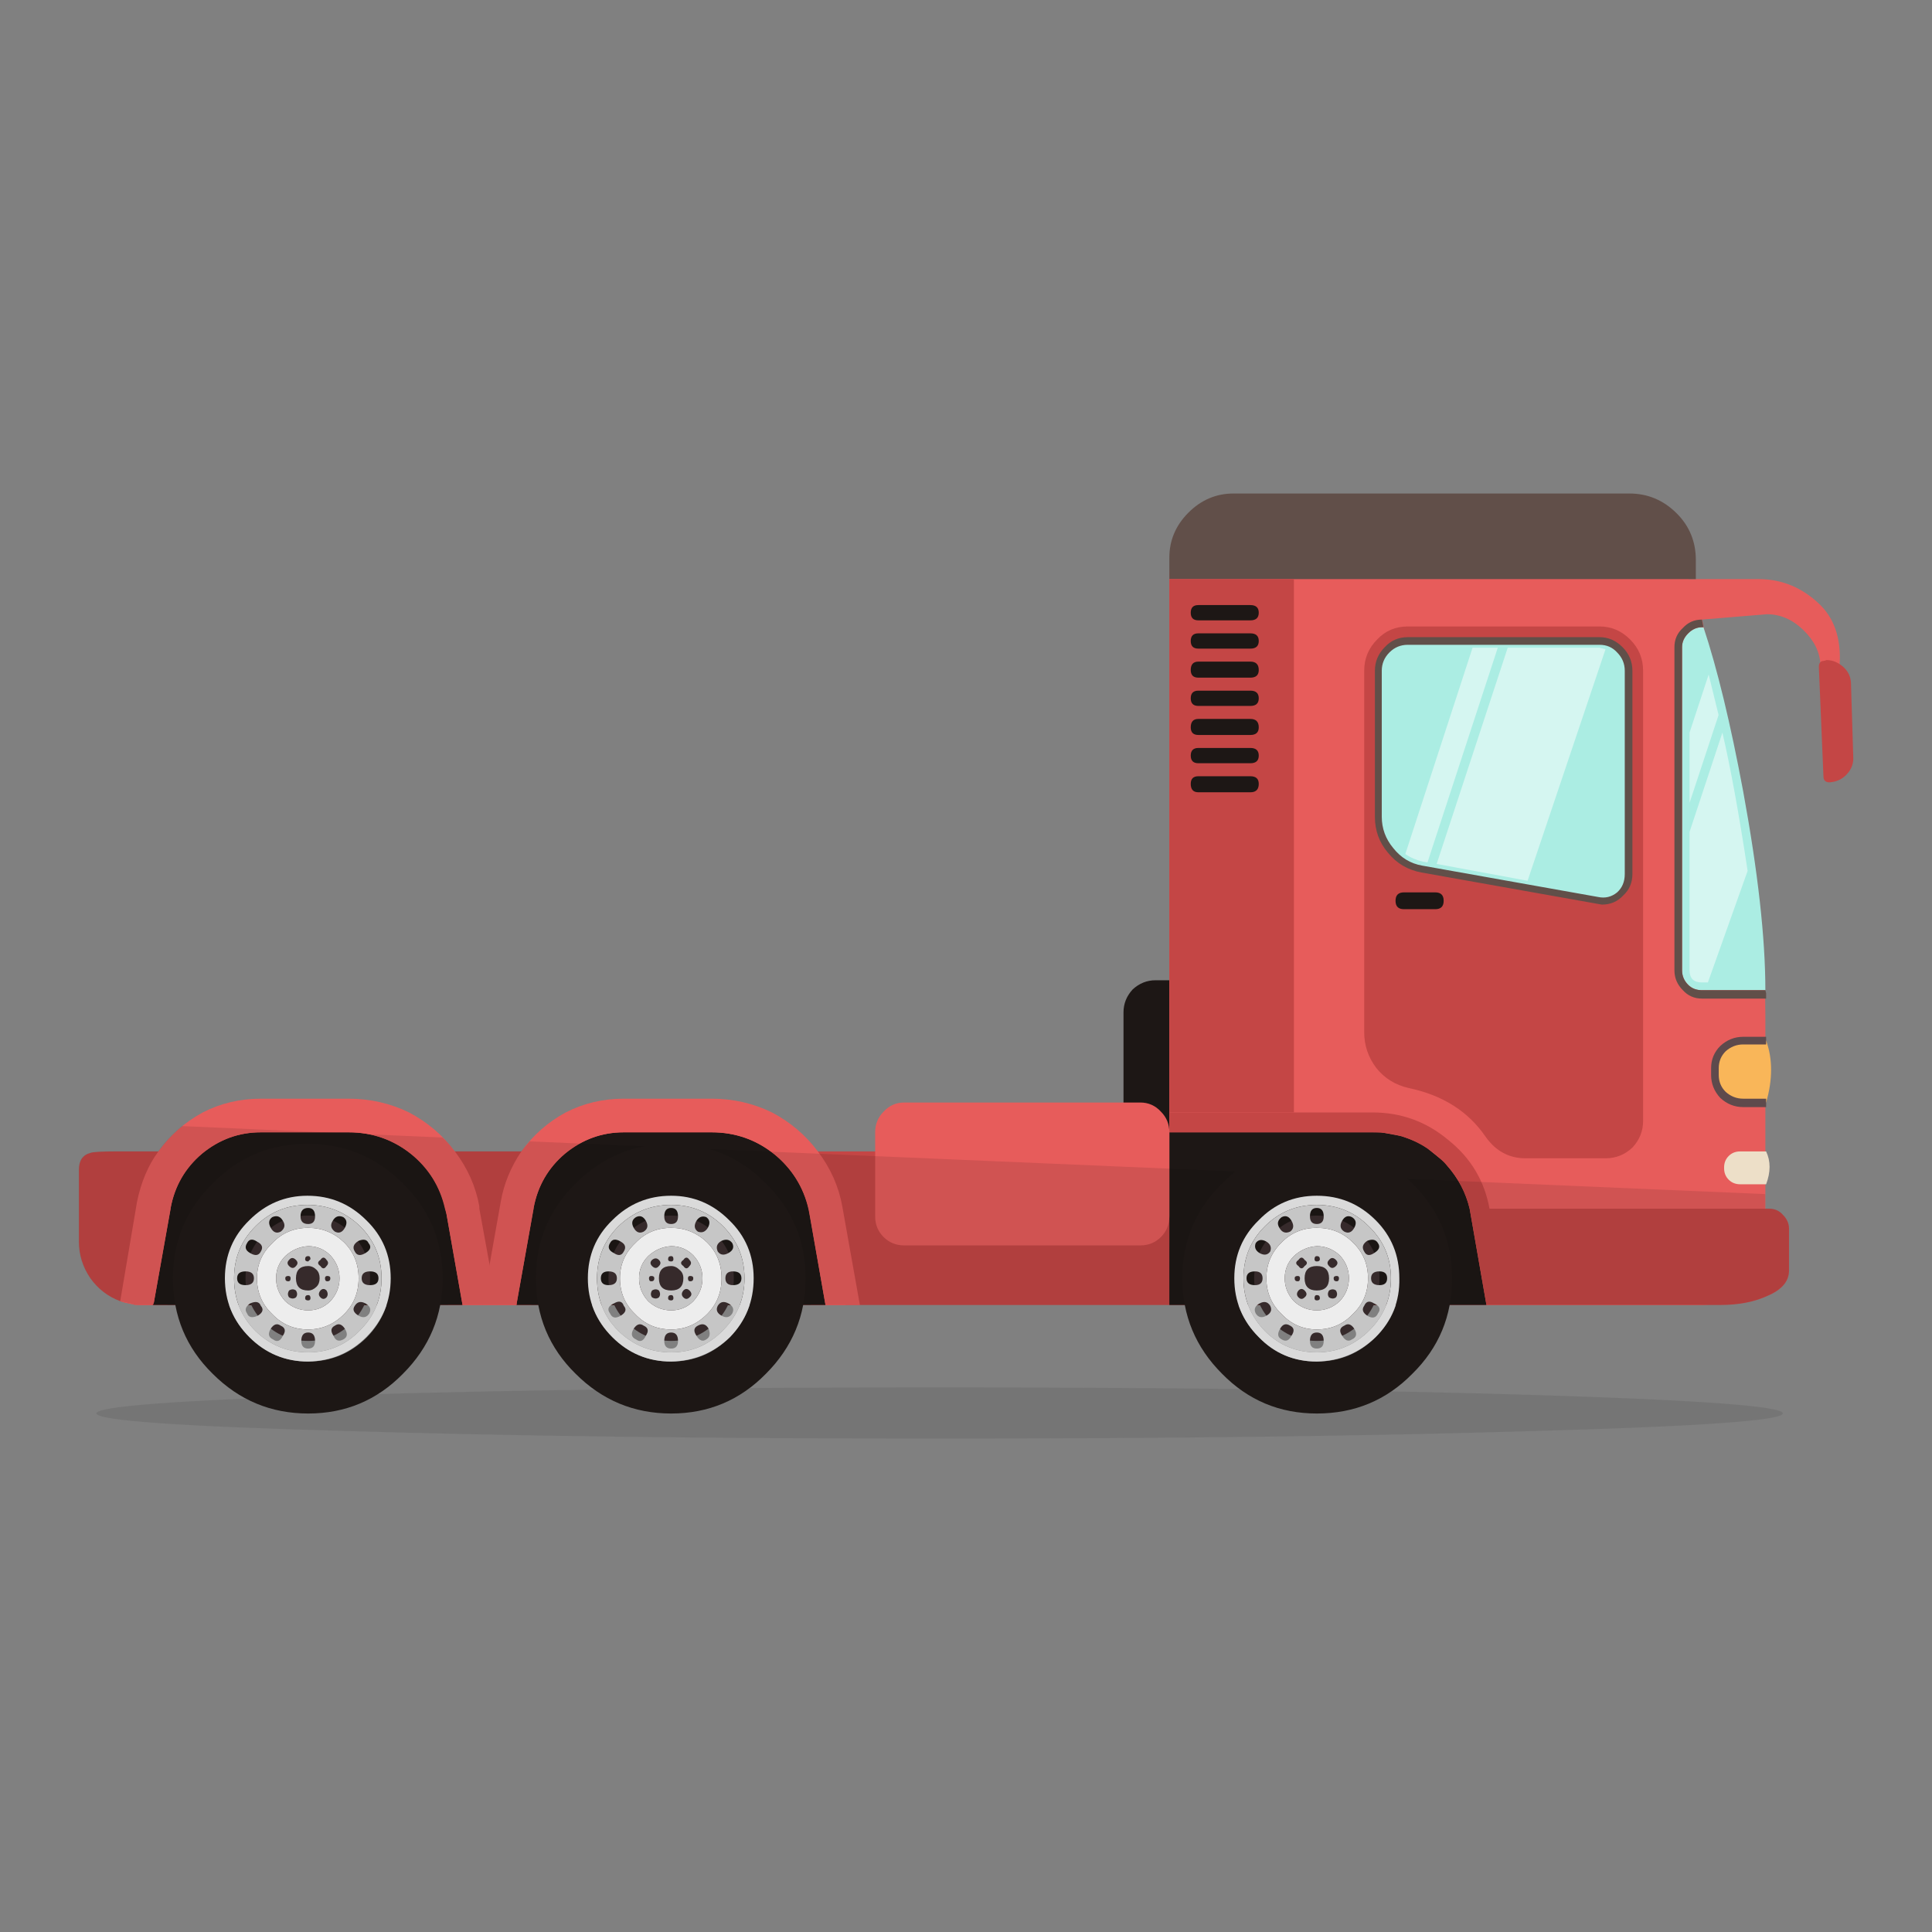 
<svg xmlns="http://www.w3.org/2000/svg" version="1.1" xmlns:xlink="http://www.w3.org/1999/xlink" preserveAspectRatio="none" x="0px" y="0px" width="1024px" height="1024px" viewBox="0 0 1024 1024">
<rect x="0" y="0" width="1024" height="1024" fill="#808080" stroke="none"/>
<defs>
<g id="Layer0_0_MEMBER_0_FILL">
<path fill="#1D1D1B" fill-opacity="0.098" stroke="none" d="
M 94.2 2.85
Q 110.35 2.4 110.35 1.7 110.35 1 94.2 0.5 78.1 0 55.2 0 32.3 0 16.2 0.5 0 1 0 1.7 0 2.4 16.2 2.85 32.4 3.35 55.2 3.35 78 3.35 94.2 2.85 Z"/>
</g>

<g id="Layer0_0_MEMBER_1_MEMBER_0_FILL">
<path fill="#1D1715" stroke="none" d="
M 255.8 291.65
L 255.8 281.05 254.9 281.05
Q 254.05 281.05 253.4 281.65 252.8 282.3 252.8 283.15
L 252.8 291.65 255.8 291.65 Z"/>
</g>

<g id="Layer0_0_MEMBER_1_MEMBER_1_FILL">
<path fill="#C44645" stroke="none" d="
M 186.95 292.25
Q 185.45 292.25 185.2 292.35 184.45 292.55 184.45 293.45
L 184.45 298.15
Q 184.45 299.45 185.2 300.55 185.95 301.6 187.15 302.05 187.9 302.3 188.65 302.3
L 259 302.3 259 292.25 186.95 292.25 Z"/>
</g>

<g id="Layer0_0_MEMBER_1_MEMBER_2_FILL">
<path fill="#E75C5B" stroke="none" d="
M 260.05 252.95
Q 257.8 252.8 257.05 252.9 255.8 253.1 255.8 254.6
L 255.8 298.05
Q 255.8 299.55 256.7 300.7 257.6 301.8 259 302.15
L 260.05 302.3 290.55 302.3
Q 292.3 302.3 293.6 301.05 294.85 299.8 294.8 298.05
L 294.8 283.3
Q 294.8 278.6 293.9 274.1
L 290.45 256.35
Q 290.15 254.85 288.95 253.9 287.8 252.95 286.25 252.95
L 260.05 252.95 Z"/>
</g>

<g id="Layer0_0_MEMBER_1_MEMBER_3_FILL">
<path fill="#1D1715" stroke="none" d="
M 275.45 296
Q 275.1 294.45 273.95 293.15
L 273.8 292.95 272.75 292.1 272.7 292.05
Q 272.2 291.7 271.55 291.45
L 271 291.25 269.65 291 255.8 291 255.8 302.3 259 302.3 259 302.15 260.05 302.3 276.55 302.3 275.45 296 Z"/>
</g>

<g id="Layer0_0_MEMBER_1_MEMBER_4_FILL">
<path fill="#E75C5B" stroke="none" d="
M 202.1 288.8
L 196.35 288.8
Q 194.3 288.8 192.55 289.7 190.8 290.65 189.65 292.25 188.65 293.6 188.25 295.55
L 187.15 302.05
Q 187.9 302.3 188.65 302.3
L 190.25 302.3 191.35 296.1
Q 191.6 294.75 192.5 293.75 193.35 292.7 194.6 292.25 195.55 291.9 196.35 291.9
L 202.1 291.9
Q 202.9 291.9 203.95 292.25 206.8 293.25 207.5 296.2
L 208.6 302.3 211.8 302.3 210.65 296 210.65 295.85
Q 210.3 293.9 209.05 292.25 207.85 290.65 206.05 289.7 204.2 288.8 202.1 288.8 Z"/>
</g>

<g id="Layer0_0_MEMBER_1_MEMBER_5_FILL">
<path fill="#E75C5B" stroke="none" d="
M 220.1 288.8
Q 218.05 288.8 216.3 289.7 214.55 290.65 213.4 292.25 212.35 293.8 212.05 295.55
L 210.85 302.3 214.05 302.3 215.15 296.1
Q 215.35 294.75 216.25 293.75 217.1 292.7 218.35 292.25 219.3 291.9 220.1 291.9
L 225.85 291.9
Q 226.75 291.9 227.7 292.25 229.05 292.7 230 293.75 230.95 294.8 231.25 296.2
L 232.35 302.3 235.55 302.3 234.4 295.85
Q 234.05 293.9 232.8 292.25 231.6 290.65 229.8 289.7 227.95 288.8 225.85 288.8
L 220.1 288.8 Z"/>
</g>

<g id="Layer0_0_MEMBER_1_MEMBER_6_FILL">
<path fill="#1D1715" stroke="none" d="
M 196.35 291
Q 194.2 291 192.5 292.4 190.85 293.8 190.45 295.95
L 189.35 302.15 189.25 302.3 209.55 302.3 208.5 296.35
Q 208.1 294.05 206.3 292.5 204.45 291 202.1 291
L 196.35 291 Z"/>
</g>

<g id="Layer0_0_MEMBER_1_MEMBER_7_FILL">
<path fill="#E75C5B" stroke="none" d="
M 196.35 291
L 202.1 291
Q 204.4 291 206.15 292.4 207.9 293.8 208.4 296
L 208.5 296.35 209.55 302.3 210.85 302.3 209.75 296.15 209.7 296
Q 209.15 293.25 207.05 291.5 204.9 289.7 202.1 289.7
L 196.35 289.7
Q 193.7 289.7 191.65 291.4 189.65 293.1 189.2 295.75
L 188.05 302.3 189.3 302.3 189.35 302.15 190.45 296 190.45 295.95
Q 190.85 293.8 192.5 292.4 194.2 291 196.35 291 Z"/>
</g>

<g id="Layer0_0_MEMBER_1_MEMBER_8_FILL">
<path fill="#1D1715" stroke="none" d="
M 220.1 291
Q 217.95 291 216.25 292.4 214.6 293.8 214.2 295.95
L 213.1 302.15 213.05 302.3 233.3 302.3 232.25 296.35
Q 231.85 294.05 230.05 292.5 228.2 291 225.85 291
L 220.1 291 Z"/>
</g>

<g id="Layer0_0_MEMBER_1_MEMBER_9_FILL">
<path fill="#E75C5B" stroke="none" d="
M 220.1 289.7
Q 217.45 289.7 215.4 291.4 213.4 293.1 212.95 295.75
L 211.8 302.3 213.1 302.3 213.1 302.15 214.2 296 214.2 295.95
Q 214.6 293.8 216.25 292.4 217.95 291 220.1 291
L 225.85 291
Q 228.15 291 229.9 292.4 231.65 293.8 232.2 296
L 233.3 302.3 234.6 302.3 233.5 296.15 233.5 296
Q 232.95 293.25 230.8 291.5 228.65 289.7 225.85 289.7
L 220.1 289.7 Z"/>
</g>

<g id="Layer0_0_MEMBER_1_MEMBER_10_FILL">
<path fill="#E75C5B" stroke="none" d="
M 294.9 257.1
Q 296.2 257.1 297.25 258.1 298.35 259.15 298.4 260.4
L 298.7 267.55 299.4 267.55 299.65 260.55
Q 299.85 258 298.45 256.55 296.7 254.8 294.35 254.8
L 289.8 254.8 290.65 257.45 294.9 257.1 Z"/>
</g>

<g id="Layer0_0_MEMBER_1_MEMBER_11_FILL">
<path fill="#C44645" stroke="none" d="
M 299.9 260.55
Q 299.4 260.1 298.8 260.1
L 298.65 260.15
Q 298.3 260.15 298.3 260.55
L 298.6 267.7
Q 298.6 268.1 299 268.1 299.7 268.05 300.15 267.55 300.6 267.05 300.55 266.4
L 300.4 261.55
Q 300.35 260.95 299.9 260.55 Z"/>
</g>

<g id="Layer0_0_MEMBER_1_MEMBER_12_FILL">
<path fill="#614F49" stroke="none" d="
M 255.8 253.4
L 255.8 254.8 290.25 254.8 290.25 253.55
Q 290.25 251.75 289 250.5 287.7 249.2 285.9 249.2
L 260 249.2
Q 258.3 249.2 257.05 250.45 255.8 251.7 255.8 253.4 Z"/>
</g>

<g id="Layer0_0_MEMBER_1_MEMBER_13_FILL">
<path fill="#ABEDE3" stroke="none" d="
M 289.75 258.35
Q 289.35 258.75 289.35 259.25
L 289.35 280.4
Q 289.35 280.95 289.75 281.35 290.1 281.7 290.65 281.7
L 294.8 281.7
Q 294.8 276.6 293.35 268.7 292.1 262 290.75 257.95
L 290.65 257.95
Q 290.15 257.95 289.75 258.35 Z"/>
</g>

<g id="Layer0_0_MEMBER_1_MEMBER_14_FILL">
<path fill="#614F49" stroke="none" d="
M 289.4 258
Q 288.85 258.5 288.85 259.25
L 288.85 280.4
Q 288.85 281.15 289.4 281.7 289.9 282.25 290.65 282.25
L 294.85 282.25 294.85 281.9 294.8 281.7 290.65 281.7
Q 290.1 281.7 289.75 281.35 289.35 280.95 289.35 280.4
L 289.35 259.25
Q 289.35 258.75 289.75 258.35 290.15 257.95 290.65 257.95
L 290.75 257.95 290.65 257.45
Q 289.9 257.45 289.4 258 Z"/>
</g>

<g id="Layer0_0_MEMBER_1_MEMBER_15_MEMBER_0_FILL">
<path fill="#F9B659" stroke="none" d="
M 294.85 285
L 293.35 285
Q 292.55 285 292.05 285.55 291.5 286.05 291.5 286.8
L 291.5 287.25
Q 291.5 288 292.05 288.55 292.55 289.05 293.35 289.05
L 294.85 289.05
Q 295.5 286.8 294.85 285 Z"/>
</g>

<g id="Layer0_0_MEMBER_1_MEMBER_15_MEMBER_1_FILL">
<path fill="#5E4A4C" stroke="none" d="
M 292.2 285.7
Q 292.7 285.25 293.35 285.25
L 294.85 285.25 294.85 284.75 293.35 284.75
Q 292.5 284.75 291.85 285.35 291.25 285.95 291.25 286.8
L 291.25 287.25
Q 291.25 288.1 291.85 288.75 292.5 289.35 293.35 289.35
L 294.85 289.35 294.85 288.8 293.35 288.8
Q 292.7 288.8 292.2 288.35 291.75 287.9 291.75 287.25
L 291.75 286.8
Q 291.75 286.15 292.2 285.7 Z"/>
</g>

<g id="Layer0_0_MEMBER_1_MEMBER_16_FILL">
<path fill="#EDDFC8" stroke="none" d="
M 294.85 292.25
L 293.15 292.25
Q 292.7 292.25 292.4 292.55 292.1 292.85 292.1 293.3
L 292.1 293.35
Q 292.1 293.8 292.4 294.1 292.7 294.4 293.15 294.4
L 294.85 294.4
Q 295.3 293.2 294.85 292.25 Z"/>
</g>

<g id="Layer0_0_MEMBER_1_MEMBER_17_FILL">
<path fill="#C44645" stroke="none" d="
M 273.15 292.4
Q 274.9 293.8 275.45 296
L 276.55 302.3 291.85 302.3
Q 293.65 302.3 294.95 301.7 296.35 301.1 296.35 300.05
L 296.35 297.3
Q 296.35 296.8 295.95 296.4 295.6 296 295.05 296
L 276.75 296
Q 276.25 293.25 274.05 291.5 271.9 289.7 269.1 289.7
L 255.8 289.7 255.8 291 269.1 291
Q 271.4 291 273.15 292.4 Z"/>
</g>

<g id="Layer0_0_MEMBER_1_MEMBER_18_FILL">
<path fill="#C44645" stroke="none" d="
M 271.45 288.1
Q 274.8 288.8 276.5 291.3 277.5 292.7 279.1 292.7
L 284.35 292.7
Q 285.35 292.7 286.1 292 286.8 291.25 286.8 290.25
L 286.8 260.8
Q 286.8 259.6 285.95 258.75 285.1 257.9 283.95 257.9
L 271.4 257.9
Q 270.2 257.9 269.4 258.75 268.55 259.6 268.55 260.8
L 268.55 284.45
Q 268.55 285.75 269.35 286.8 270.15 287.8 271.45 288.1 Z"/>
</g>

<g id="Layer0_0_MEMBER_1_MEMBER_19_FILL">
<path fill="#ABEDE3" stroke="none" d="
M 271.4 258.85
Q 270.6 258.85 270 259.4 269.45 260 269.45 260.8
L 269.45 270.35
Q 269.45 271.6 270.25 272.55 271.05 273.55 272.3 273.75
L 283.8 275.85
Q 284.6 276 285.2 275.45 285.85 274.95 285.85 274.1
L 285.85 260.8
Q 285.85 260 285.3 259.4 284.75 258.85 283.95 258.85
L 271.4 258.85 Z"/>
</g>

<g id="Layer0_0_MEMBER_1_MEMBER_20_FILL">
<path fill="#614F49" stroke="none" d="
M 269.25 260.8
L 269.25 270.35
Q 269.25 271.7 270.1 272.7 270.95 273.75 272.3 274
L 284.1 276.1
Q 284.95 276.1 285.5 275.5 286.1 274.95 286.1 274.1
L 286.1 260.8
Q 286.1 259.9 285.45 259.25 284.8 258.6 283.95 258.6
L 271.4 258.6
Q 270.5 258.6 269.9 259.25 269.25 259.9 269.25 260.8
M 270.2 259.6
Q 270.7 259.1 271.4 259.1
L 283.95 259.1
Q 284.65 259.1 285.1 259.6 285.6 260.1 285.6 260.8
L 285.6 274.1
Q 285.6 274.85 285.1 275.3 284.55 275.75 283.85 275.6
L 272.35 273.55
Q 271.2 273.35 270.45 272.4 269.7 271.5 269.7 270.35
L 269.7 260.8
Q 269.7 260.1 270.2 259.6 Z"/>
</g>

<g id="Layer0_0_MEMBER_1_MEMBER_21_FILL">
<path fill="#E75C5B" stroke="none" d="
M 255.8 296.5
L 255.8 291
Q 255.8 290.2 255.25 289.65 254.7 289.05 253.9 289.05
L 238.45 289.05
Q 237.65 289.05 237.1 289.65 236.55 290.2 236.55 291
L 236.55 296.5
Q 236.55 297.3 237.1 297.85 237.65 298.4 238.45 298.4
L 253.9 298.4
Q 254.7 298.4 255.25 297.85 255.8 297.3 255.8 296.5 Z"/>
</g>

<g id="Layer0_0_MEMBER_1_MEMBER_22_FILL">
<path fill="#C44645" stroke="none" d="
M 263.95 289.7
L 263.95 254.8 255.8 254.8 255.8 289.7 263.95 289.7 Z"/>
</g>

<g id="Layer0_0_MEMBER_1_MEMBER_23_FILL">
<path fill="#1D1715" stroke="none" d="
M 273.75 275.85
Q 273.75 275.3 273.2 275.3
L 271.15 275.3
Q 270.6 275.3 270.6 275.85 270.6 276.4 271.15 276.4
L 273.2 276.4
Q 273.75 276.4 273.75 275.85 Z"/>
</g>

<g id="Layer0_0_MEMBER_1_MEMBER_24_FILL">
<path fill="#1D1715" stroke="none" d="
M 261.65 257
Q 261.65 256.5 261.1 256.5
L 257.7 256.5
Q 257.2 256.5 257.2 257 257.2 257.5 257.7 257.5
L 261.1 257.5
Q 261.65 257.5 261.65 257 Z"/>
</g>

<g id="Layer0_0_MEMBER_1_MEMBER_25_FILL">
<path fill="#1D1715" stroke="none" d="
M 261.65 258.85
Q 261.65 258.35 261.1 258.35
L 257.7 258.35
Q 257.2 258.35 257.2 258.85 257.2 259.35 257.7 259.35
L 261.1 259.35
Q 261.65 259.35 261.65 258.85 Z"/>
</g>

<g id="Layer0_0_MEMBER_1_MEMBER_26_FILL">
<path fill="#1D1715" stroke="none" d="
M 261.65 260.75
Q 261.65 260.2 261.1 260.2
L 257.7 260.2
Q 257.2 260.2 257.2 260.75 257.2 261.25 257.7 261.25
L 261.1 261.25
Q 261.65 261.25 261.65 260.75 Z"/>
</g>

<g id="Layer0_0_MEMBER_1_MEMBER_27_FILL">
<path fill="#1D1715" stroke="none" d="
M 261.65 262.6
Q 261.65 262.1 261.1 262.1
L 257.7 262.1
Q 257.2 262.1 257.2 262.6 257.2 263.1 257.7 263.1
L 261.1 263.1
Q 261.65 263.1 261.65 262.6 Z"/>
</g>

<g id="Layer0_0_MEMBER_1_MEMBER_28_FILL">
<path fill="#1D1715" stroke="none" d="
M 261.65 264.5
Q 261.65 263.95 261.1 263.95
L 257.7 263.95
Q 257.2 263.95 257.2 264.5 257.2 265 257.7 265
L 261.1 265
Q 261.65 265 261.65 264.5 Z"/>
</g>

<g id="Layer0_0_MEMBER_1_MEMBER_29_FILL">
<path fill="#1D1715" stroke="none" d="
M 261.65 266.35
Q 261.65 265.85 261.1 265.85
L 257.7 265.85
Q 257.2 265.85 257.2 266.35 257.2 266.85 257.7 266.85
L 261.1 266.85
Q 261.65 266.85 261.65 266.35 Z"/>
</g>

<g id="Layer0_0_MEMBER_1_MEMBER_30_FILL">
<path fill="#1D1715" stroke="none" d="
M 261.65 268.2
Q 261.65 267.7 261.1 267.7
L 257.7 267.7
Q 257.2 267.7 257.2 268.2 257.2 268.75 257.7 268.75
L 261.1 268.75
Q 261.65 268.75 261.65 268.2 Z"/>
</g>

<g id="Layer0_0_MEMBER_1_MEMBER_31_FILL">
<path fill="#000000" fill-opacity="0.098" stroke="none" d="
M 110.6 5.4
L 110.35 5.4 110.35 4.45 29.5 1 28.95 1.65 24.6 1.65
Q 24.2 1.1 23.8 0.75
L 6.75 0
Q 5.8 0.8 5.2 1.65
L 2.5 1.65
Q 1 1.65 0.75 1.75 0 1.95 0 2.85
L 0 7.55
Q 0 8.85 0.75 9.95 1.5 11 2.7 11.45
L 3.6 11.65 3.6 11.7 74.55 11.7 74.55 11.55 75.6 11.7 107.4 11.7
Q 109.2 11.7 110.5 11.1 111.9 10.5 111.9 9.45
L 111.9 6.7
Q 111.9 6.2 111.5 5.8 111.15 5.4 110.6 5.4 Z"/>
</g>

<g id="Layer0_0_MEMBER_1_MEMBER_32_MEMBER_0_FILL">
<path fill="#362A2B" stroke="none" d="
M 262.55 297.65
Q 261.35 298.85 261.35 300.55 261.35 302.25 262.55 303.45 263.75 304.65 265.45 304.65 267.15 304.65 268.35 303.45 269.55 302.25 269.55 300.55 269.55 298.85 268.35 297.65 267.15 296.45 265.45 296.45 263.75 296.45 262.55 297.65 Z"/>
</g>

<g id="Layer0_0_MEMBER_1_MEMBER_32_MEMBER_1_FILL">
<path fill="#1D1715" stroke="none" d="
M 265.45 291.75
Q 261.8 291.75 259.25 294.35 256.65 296.9 256.65 300.55 256.65 304.2 259.25 306.8 261.8 309.4 265.45 309.4 269.15 309.4 271.7 306.8 274.3 304.25 274.3 300.55 274.3 296.9 271.7 294.35 269.1 291.75 265.45 291.75
M 265.45 295.15
Q 267.7 295.15 269.3 296.75 270.9 298.3 270.9 300.55 270.9 302.8 269.3 304.4 267.7 306 265.45 306 263.2 306 261.65 304.4 260.05 302.8 260.05 300.55 260 298.3 261.6 296.75 263.2 295.15 265.45 295.15 Z"/>
</g>

<g id="Layer0_0_MEMBER_1_MEMBER_32_MEMBER_2_MEMBER_0_FILL">
<path fill="#DADADA" stroke="none" d="
M 265.45 295.15
Q 263.2 295.15 261.65 296.75 260.05 298.3 260.05 300.55 260.05 302.8 261.65 304.4 263.2 306 265.45 306 267.7 305.95 269.3 304.4 270.9 302.8 270.85 300.55 270.85 298.3 269.3 296.75 267.7 295.15 265.45 295.15
M 268.85 297.15
Q 270.3 298.55 270.3 300.55 270.3 302.55 268.9 303.95 267.45 305.4 265.45 305.4 263.45 305.4 262.05 304 260.65 302.55 260.65 300.55 260.65 298.55 262.05 297.15 263.45 295.75 265.45 295.75 267.45 295.75 268.85 297.15 Z"/>
</g>

<g id="Layer0_0_MEMBER_1_MEMBER_32_MEMBER_2_MEMBER_1_FILL">
<path fill="#EDEDED" stroke="none" d="
M 267.8 298.2
Q 266.85 297.25 265.45 297.25 264.05 297.25 263.1 298.25 262.15 299.2 262.15 300.55 262.15 301.95 263.15 302.9 264.1 303.9 265.45 303.9 266.85 303.9 267.8 302.9 268.8 301.95 268.8 300.55 268.8 299.15 267.8 298.2
M 263.95 299.1
Q 264.6 298.5 265.45 298.45 266.3 298.45 266.95 299.05 267.55 299.7 267.55 300.55 267.55 301.4 266.95 302.05 266.3 302.65 265.45 302.65 264.6 302.65 263.95 302.05 263.35 301.4 263.35 300.55 263.35 299.7 263.95 299.1 Z"/>
</g>

<g id="Layer0_0_MEMBER_1_MEMBER_32_MEMBER_2_MEMBER_2_MEMBER_0_FILL">
<path fill="#C6C6C6" stroke="none" d="
M 265.45 298.45
Q 264.6 298.5 263.95 299.1 263.35 299.7 263.35 300.55 263.35 301.4 263.95 302.05 264.6 302.65 265.45 302.65 266.3 302.65 266.95 302.05 267.55 301.4 267.55 300.55 267.55 299.7 266.95 299.05 266.3 298.45 265.45 298.45
M 266.7 299.35
Q 266.9 299.55 266.7 299.75 266.45 300 266.25 299.75 266.05 299.55 266.25 299.35 266.45 299.1 266.7 299.35
M 264.25 299.75
Q 263.95 299.55 264.25 299.35 264.45 299.05 264.65 299.35 264.95 299.55 264.65 299.75 264.45 300.05 264.25 299.75
M 265.65 299.3
Q 265.65 299.45 265.45 299.45 265.3 299.45 265.3 299.3 265.3 299.1 265.45 299.1 265.65 299.1 265.65 299.3
M 265.45 301.35
Q 264.65 301.35 264.65 300.55 264.65 299.75 265.45 299.75 266.25 299.75 266.25 300.55 266.25 301.35 265.45 301.35
M 264 300.55
Q 264 300.4 264.2 300.4 264.35 300.4 264.35 300.55 264.35 300.75 264.2 300.75 264 300.75 264 300.55
M 265.45 302
Q 265.3 302 265.3 301.85 265.3 301.65 265.45 301.65 265.65 301.65 265.65 301.85 265.65 302 265.45 302
M 264.25 301.8
Q 264.05 301.6 264.25 301.35 264.45 301.15 264.65 301.35 264.9 301.6 264.65 301.8 264.45 302 264.25 301.8
M 266.25 301.35
Q 266.5 301.2 266.7 301.35 266.85 301.6 266.7 301.8 266.5 301.95 266.25 301.8 266.1 301.6 266.25 301.35
M 266.75 300.75
Q 266.55 300.75 266.55 300.55 266.55 300.4 266.75 300.4 266.9 300.4 266.9 300.55 266.9 300.75 266.75 300.75 Z"/>
</g>

<g id="Layer0_0_MEMBER_1_MEMBER_32_MEMBER_2_MEMBER_3_FILL">
<path fill="#C6C6C6" stroke="none" d="
M 270.3 300.55
Q 270.3 298.55 268.85 297.15 267.45 295.75 265.45 295.75 263.45 295.75 262.05 297.15 260.65 298.55 260.65 300.55 260.65 302.55 262.05 304 263.45 305.4 265.45 305.4 267.45 305.4 268.9 303.95 270.3 302.55 270.3 300.55
M 267.1 296.8
Q 267.35 296.35 267.75 296.55 268.15 296.8 267.9 297.25 267.65 297.7 267.25 297.5 266.85 297.25 267.1 296.8
M 265.45 295.95
Q 265.9 295.95 265.9 296.5 265.9 297 265.45 297 265 297 265 296.5 265 295.95 265.45 295.95
M 263.15 296.55
Q 263.55 296.35 263.8 296.8 264.05 297.25 263.7 297.5 263.25 297.7 263 297.25 262.75 296.85 263.15 296.55
M 269.45 298.25
Q 269.7 298.6 269.2 298.9 268.75 299.2 268.55 298.8 268.3 298.4 268.75 298.1 269.25 297.9 269.45 298.25
M 270.05 300.55
Q 270.05 301 269.55 301 269 301 269 300.55 269 300.1 269.55 300.1 270.05 300.1 270.05 300.55
M 269.45 302.85
Q 269.25 303.3 268.75 303 268.3 302.7 268.55 302.35 268.75 301.9 269.2 302.2 269.75 302.45 269.45 302.85
M 265.45 297.25
Q 266.85 297.25 267.8 298.2 268.8 299.15 268.8 300.55 268.8 301.95 267.8 302.9 266.85 303.9 265.45 303.9 264.1 303.9 263.15 302.9 262.15 301.95 262.15 300.55 262.15 299.2 263.1 298.25 264.05 297.25 265.45 297.25
M 267.25 303.65
Q 267.6 303.4 267.9 303.85 268.2 304.35 267.75 304.55 267.4 304.8 267.1 304.3 266.8 303.85 267.25 303.65
M 263.7 303.65
Q 264.1 303.85 263.8 304.3 263.55 304.8 263.15 304.55 262.75 304.35 263.05 303.85 263.3 303.4 263.7 303.65
M 265 304.65
Q 265 304.1 265.45 304.1 265.9 304.1 265.9 304.65 265.9 305.15 265.45 305.15 265 305.15 265 304.65
M 262.4 298.8
Q 262.15 299.15 261.7 298.9 261.3 298.65 261.45 298.25 261.7 297.9 262.15 298.15 262.55 298.4 262.4 298.8
M 261.4 300.1
Q 261.9 300.1 261.9 300.55 261.9 301 261.4 301 260.85 301 260.85 300.55 260.85 300.1 261.4 300.1
M 261.45 302.85
Q 261.25 302.45 261.7 302.2 262.15 301.95 262.4 302.35 262.6 302.75 262.15 303 261.7 303.25 261.45 302.85 Z"/>
</g>

<g id="Layer0_0_MEMBER_1_MEMBER_33_MEMBER_0_FILL">
<path fill="#362A2B" stroke="none" d="
M 196.55 297.65
Q 195.35 298.85 195.35 300.55 195.35 302.25 196.55 303.45 197.75 304.65 199.45 304.65 201.15 304.65 202.3 303.45 203.5 302.25 203.5 300.55 203.5 298.85 202.3 297.65 201.15 296.45 199.45 296.45 197.75 296.45 196.55 297.65 Z"/>
</g>

<g id="Layer0_0_MEMBER_1_MEMBER_33_MEMBER_1_FILL">
<path fill="#1D1715" stroke="none" d="
M 199.4 291.75
Q 195.75 291.75 193.2 294.35 190.6 296.9 190.6 300.55 190.6 304.25 193.2 306.8 195.8 309.4 199.45 309.4 203.1 309.4 205.65 306.8 208.25 304.2 208.25 300.55 208.25 296.9 205.65 294.35 203.05 291.75 199.4 291.75
M 195.6 296.75
Q 197.15 295.15 199.4 295.15 201.65 295.15 203.25 296.75 204.85 298.3 204.85 300.55 204.85 302.8 203.3 304.4 201.7 306 199.45 306 197.2 306 195.6 304.4 194 302.8 194 300.55 194 298.3 195.6 296.75 Z"/>
</g>

<g id="Layer0_0_MEMBER_1_MEMBER_33_MEMBER_2_MEMBER_0_FILL">
<path fill="#DADADA" stroke="none" d="
M 199.4 295.15
Q 197.2 295.15 195.6 296.75 194 298.3 194 300.55 194 302.8 195.6 304.4 197.2 306 199.45 306 201.7 305.95 203.25 304.4 204.85 302.8 204.85 300.55 204.85 298.3 203.25 296.75 201.65 295.15 199.4 295.15
M 204.25 300.55
Q 204.25 302.55 202.85 303.95 201.45 305.4 199.45 305.4 197.45 305.4 196 304 194.6 302.6 194.6 300.55 194.6 298.55 196 297.15 197.4 295.75 199.4 295.75 201.4 295.75 202.85 297.15 204.25 298.55 204.25 300.55 Z"/>
</g>

<g id="Layer0_0_MEMBER_1_MEMBER_33_MEMBER_2_MEMBER_1_FILL">
<path fill="#EDEDED" stroke="none" d="
M 201.8 298.2
Q 200.8 297.25 199.45 297.25 198.05 297.25 197.1 298.25 196.1 299.2 196.1 300.55 196.1 301.95 197.1 302.9 198.05 303.9 199.45 303.9 200.8 303.9 201.8 302.9 202.75 301.95 202.75 300.55 202.75 299.15 201.8 298.2
M 199.45 302.65
Q 198.6 302.65 197.95 302.05 197.35 301.4 197.35 300.55 197.35 299.7 197.95 299.1 198.6 298.5 199.45 298.45 200.3 298.45 200.9 299.05 201.5 299.7 201.5 300.55 201.5 301.4 200.9 302.05 200.3 302.65 199.45 302.65 Z"/>
</g>

<g id="Layer0_0_MEMBER_1_MEMBER_33_MEMBER_2_MEMBER_2_MEMBER_0_FILL">
<path fill="#C6C6C6" stroke="none" d="
M 199.45 298.45
Q 198.6 298.5 197.95 299.1 197.35 299.7 197.35 300.55 197.35 301.4 197.95 302.05 198.6 302.65 199.45 302.65 200.3 302.65 200.9 302.05 201.5 301.4 201.5 300.55 201.5 299.7 200.9 299.05 200.3 298.45 199.45 298.45
M 200.65 299.35
Q 200.85 299.55 200.65 299.75 200.45 300.05 200.25 299.75 199.95 299.55 200.25 299.35 200.45 299.05 200.65 299.35
M 198.65 299.75
Q 198.45 300 198.2 299.75 198 299.55 198.2 299.35 198.4 299.1 198.65 299.35 198.85 299.55 198.65 299.75
M 199.6 299.3
L 199.45 299.45
Q 199.25 299.45 199.25 299.3 199.25 299.1 199.45 299.1 199.6 299.1 199.6 299.3
M 197.95 300.55
Q 197.95 300.4 198.15 300.4 198.3 300.4 198.3 300.55 198.3 300.75 198.15 300.75 197.95 300.75 197.95 300.55
M 198.2 301.35
Q 198.45 301.2 198.65 301.35 198.8 301.6 198.65 301.8 198.45 301.95 198.2 301.8 198.05 301.6 198.2 301.35
M 199.45 302
Q 199.25 302 199.25 301.85 199.25 301.65 199.45 301.65 199.6 301.65 199.6 301.85 199.6 302 199.45 302
M 199.45 301.35
Q 198.65 301.35 198.65 300.55 198.65 299.75 199.45 299.75 199.75 299.75 200 300 200.2 300.2 200.2 300.55 200.2 300.9 200 301.1 199.75 301.35 199.45 301.35
M 200.9 300.55
Q 200.9 300.75 200.7 300.75 200.55 300.75 200.55 300.55 200.55 300.4 200.7 300.4 200.9 300.4 200.9 300.55
M 200.25 301.35
Q 200.45 301.15 200.65 301.35 200.8 301.6 200.65 301.8 200.45 302 200.25 301.8 200.05 301.6 200.25 301.35 Z"/>
</g>

<g id="Layer0_0_MEMBER_1_MEMBER_33_MEMBER_2_MEMBER_3_FILL">
<path fill="#C6C6C6" stroke="none" d="
M 204.25 300.55
Q 204.25 298.55 202.85 297.15 201.4 295.75 199.4 295.75 197.4 295.75 196 297.15 194.6 298.55 194.6 300.55 194.6 302.6 196 304 197.45 305.4 199.45 305.4 201.45 305.4 202.85 303.95 204.25 302.55 204.25 300.55
M 201.05 296.8
Q 201.3 296.35 201.75 296.55 202.1 296.8 201.85 297.25 201.6 297.7 201.2 297.5 200.8 297.2 201.05 296.8
M 199.45 295.95
Q 199.9 295.95 199.9 296.5 199.9 297 199.45 297 198.95 297 198.95 296.5 198.95 295.95 199.45 295.95
M 197.1 296.55
Q 197.55 296.35 197.8 296.8 198.05 297.2 197.65 297.5 197.25 297.7 197 297.25 196.75 296.8 197.1 296.55
M 203.4 298.25
Q 203.7 298.6 203.2 298.9 202.7 299.2 202.5 298.8 202.25 298.4 202.75 298.1 203.25 297.9 203.4 298.25
M 203.45 302.85
Q 203.2 303.25 202.75 303 202.25 302.7 202.5 302.35 202.75 301.95 203.2 302.2 203.65 302.45 203.45 302.85
M 204.05 300.55
Q 204.05 301 203.5 301 202.95 301 202.95 300.55 202.95 300.1 203.5 300.1 204.05 300.1 204.05 300.55
M 199.45 297.25
Q 200.8 297.25 201.8 298.2 202.75 299.15 202.75 300.55 202.75 301.95 201.8 302.9 200.8 303.9 199.45 303.9 198.05 303.9 197.1 302.9 196.1 301.95 196.1 300.55 196.1 299.2 197.1 298.25 198.05 297.25 199.45 297.25
M 196.35 298.8
Q 196.15 299.2 195.65 298.9 195.2 298.65 195.45 298.25 195.65 297.85 196.1 298.15 196.6 298.4 196.35 298.8
M 195.9 300.55
Q 195.9 301 195.35 301 194.8 301 194.8 300.55 194.8 300.1 195.35 300.1 195.9 300.1 195.9 300.55
M 195.45 302.85
Q 195.2 302.5 195.65 302.2 196.2 301.95 196.35 302.35 196.65 302.7 196.15 303 195.6 303.25 195.45 302.85
M 197.15 304.55
Q 196.7 304.35 197 303.85 197.3 303.4 197.65 303.65 198.1 303.85 197.8 304.3 197.55 304.85 197.15 304.55
M 201.2 303.65
Q 201.55 303.4 201.85 303.85 202.15 304.35 201.75 304.55 201.3 304.8 201.1 304.3 200.8 303.85 201.2 303.65
M 199 304.65
Q 199 304.1 199.45 304.1 199.9 304.1 199.9 304.65 199.9 305.15 199.45 305.15 199 305.15 199 304.65 Z"/>
</g>

<g id="Layer0_0_MEMBER_1_MEMBER_34_MEMBER_0_FILL">
<path fill="#362A2B" stroke="none" d="
M 220.3 297.65
Q 219.1 298.85 219.1 300.55 219.1 302.25 220.3 303.45 221.5 304.65 223.2 304.65 224.9 304.65 226.1 303.45 227.3 302.25 227.3 300.55 227.3 298.85 226.1 297.65 224.9 296.45 223.2 296.45 221.5 296.45 220.3 297.65 Z"/>
</g>

<g id="Layer0_0_MEMBER_1_MEMBER_34_MEMBER_1_FILL">
<path fill="#1D1715" stroke="none" d="
M 223.2 291.75
Q 219.55 291.75 216.95 294.35 214.35 296.9 214.35 300.55 214.35 304.25 216.95 306.8 219.55 309.4 223.2 309.4 226.85 309.4 229.4 306.8 232 304.2 232 300.55 232 296.9 229.4 294.35 226.85 291.75 223.2 291.75
M 223.2 295.15
Q 225.45 295.15 227.05 296.75 228.6 298.3 228.6 300.55 228.6 302.8 227.05 304.4 225.45 306 223.2 306 220.95 306 219.35 304.4 217.75 302.8 217.75 300.55 217.75 298.3 219.35 296.75 220.95 295.15 223.2 295.15 Z"/>
</g>

<g id="Layer0_0_MEMBER_1_MEMBER_34_MEMBER_2_MEMBER_0_FILL">
<path fill="#DADADA" stroke="none" d="
M 223.2 295.15
Q 220.95 295.15 219.35 296.75 217.75 298.3 217.75 300.55 217.75 302.8 219.35 304.4 220.95 306 223.2 306 225.45 305.95 227.05 304.4 228.6 302.8 228.6 300.55 228.6 298.3 227 296.75 225.4 295.15 223.2 295.15
M 226.6 297.15
Q 228 298.55 228 300.55 228 302.55 226.6 303.95 225.2 305.4 223.2 305.4 221.2 305.4 219.75 304 218.35 302.6 218.35 300.55 218.35 298.55 219.75 297.15 221.2 295.75 223.2 295.75 225.2 295.75 226.6 297.15 Z"/>
</g>

<g id="Layer0_0_MEMBER_1_MEMBER_34_MEMBER_2_MEMBER_1_FILL">
<path fill="#EDEDED" stroke="none" d="
M 223.2 303.9
Q 224.55 303.9 225.55 302.9 226.5 301.95 226.5 300.55 226.5 299.15 225.55 298.2 224.55 297.25 223.2 297.25 221.8 297.25 220.85 298.25 219.85 299.2 219.85 300.55 219.85 301.95 220.85 302.9 221.8 303.9 223.2 303.9
M 224.65 302.05
Q 224.05 302.65 223.2 302.65 222.35 302.65 221.7 302.05 221.1 301.4 221.1 300.55 221.1 299.7 221.7 299.1 222.35 298.5 223.2 298.45 224.05 298.45 224.65 299.05 225.25 299.7 225.25 300.55 225.25 301.4 224.65 302.05 Z"/>
</g>

<g id="Layer0_0_MEMBER_1_MEMBER_34_MEMBER_2_MEMBER_2_MEMBER_0_FILL">
<path fill="#C6C6C6" stroke="none" d="
M 224.65 299.05
Q 224.05 298.45 223.2 298.45 222.35 298.5 221.7 299.1 221.1 299.7 221.1 300.55 221.1 301.4 221.7 302.05 222.35 302.65 223.2 302.65 224.05 302.65 224.65 302.05 225.25 301.4 225.25 300.55 225.25 299.7 224.65 299.05
M 223.2 299.45
Q 223 299.45 223 299.3 223 299.1 223.2 299.1 223.35 299.1 223.35 299.3 223.35 299.45 223.2 299.45
M 223.2 299.75
Q 223.5 299.75 223.75 300 224 300.2 224 300.55 224 301.35 223.2 301.35 222.4 301.35 222.4 300.55 222.4 299.75 223.2 299.75
M 224 299.75
Q 223.7 299.55 224 299.35 224.2 299.05 224.4 299.35 224.6 299.55 224.4 299.75 224.2 300.05 224 299.75
M 224.45 300.75
Q 224.3 300.75 224.3 300.55 224.3 300.4 224.45 300.4 224.65 300.4 224.65 300.55 224.65 300.75 224.45 300.75
M 223.2 302
Q 223 302 223 301.85 223 301.65 223.2 301.65 223.35 301.65 223.35 301.85 223.35 302 223.2 302
M 224 301.8
Q 223.8 301.6 224 301.35 224.2 301.15 224.4 301.35 224.65 301.6 224.4 301.8 224.2 302 224 301.8
M 222.4 299.75
Q 222.2 300 221.95 299.75 221.75 299.55 221.95 299.35 222.2 299.15 222.4 299.35 222.6 299.55 222.4 299.75
M 222.1 300.55
Q 222.1 300.75 221.9 300.75 221.75 300.75 221.75 300.55 221.75 300.4 221.9 300.4 222.1 300.4 222.1 300.55
M 221.95 301.35
Q 222.2 301.2 222.4 301.35 222.55 301.6 222.4 301.8 222.2 301.95 221.95 301.8 221.8 301.6 221.95 301.35 Z"/>
</g>

<g id="Layer0_0_MEMBER_1_MEMBER_34_MEMBER_2_MEMBER_3_FILL">
<path fill="#C6C6C6" stroke="none" d="
M 223.2 305.4
Q 225.2 305.4 226.6 303.95 228 302.55 228 300.55 228 298.55 226.6 297.15 225.2 295.75 223.2 295.75 221.2 295.75 219.75 297.15 218.35 298.55 218.35 300.55 218.35 302.6 219.75 304 221.2 305.4 223.2 305.4
M 224.85 296.8
Q 225.1 296.4 225.5 296.55 225.85 296.8 225.6 297.25 225.35 297.65 224.95 297.5 224.6 297.25 224.85 296.8
M 223.2 295.95
Q 223.65 295.95 223.65 296.5 223.65 297 223.2 297 222.75 297 222.75 296.5 222.75 295.95 223.2 295.95
M 220.9 296.55
Q 221.3 296.35 221.55 296.8 221.8 297.25 221.4 297.5 221 297.7 220.75 297.25 220.5 296.8 220.9 296.55
M 227.2 298.25
Q 227.4 298.65 226.95 298.9 226.5 299.15 226.25 298.8 226.05 298.35 226.5 298.1 226.95 297.9 227.2 298.25
M 227.8 300.55
Q 227.8 301 227.25 301 226.75 301 226.75 300.55 226.75 300.1 227.25 300.1 227.8 300.1 227.8 300.55
M 226.5 303
Q 226.05 302.75 226.25 302.35 226.5 301.95 226.95 302.2 227.4 302.45 227.2 302.85 226.95 303.25 226.5 303
M 226.5 300.55
Q 226.5 301.95 225.55 302.9 224.55 303.9 223.2 303.9 221.8 303.9 220.85 302.9 219.85 301.95 219.85 300.55 219.85 299.2 220.85 298.25 221.8 297.25 223.2 297.25 224.55 297.25 225.55 298.2 226.5 299.15 226.5 300.55
M 225.65 303.85
Q 225.85 304.35 225.5 304.55 225.15 304.8 224.85 304.3 224.55 303.85 224.95 303.65 225.4 303.4 225.65 303.85
M 222.75 304.65
Q 222.75 304.1 223.2 304.1 223.65 304.1 223.65 304.65 223.65 305.15 223.2 305.15 222.75 305.15 222.75 304.65
M 220.1 298.8
Q 219.9 299.2 219.45 298.9 218.95 298.65 219.2 298.25 219.4 297.85 219.9 298.15 220.35 298.4 220.1 298.8
M 219.1 301
Q 218.6 301 218.6 300.55 218.6 300.1 219.1 300.1 219.65 300.1 219.65 300.55 219.65 301 219.1 301
M 219.2 302.85
Q 218.9 302.45 219.45 302.2 219.95 301.9 220.1 302.35 220.4 302.7 219.9 303 219.4 303.3 219.2 302.85
M 220.9 304.55
Q 220.45 304.35 220.75 303.85 221.05 303.4 221.4 303.65 221.85 303.85 221.55 304.3 221.3 304.85 220.9 304.55 Z"/>
</g>

<g id="Layer0_0_MEMBER_1_MEMBER_35_MEMBER_0_FILL">
<path fill="#FFFFFF" fill-opacity="0.498" stroke="none" d="
M 1.2 20.15
L 3.8 12.85
Q 2.95 7.25 2.15 3.8
L 0 10.3 0 19.35
Q 0 20.15 0.8 20.15
L 1.2 20.15 Z"/>
</g>

<g id="Layer0_0_MEMBER_1_MEMBER_35_MEMBER_1_FILL">
<path fill="#FFFFFF" fill-opacity="0.498" stroke="none" d="
M 0 8.4
L 1.9 2.65 1.25 0 0 3.8 0 8.4 Z"/>
</g>

<g id="Layer0_0_MEMBER_1_MEMBER_35_MEMBER_2_FILL">
<path fill="#FFFFFF" fill-opacity="0.498" stroke="none" d="
M 8 15.25
L 13.1 0.1 12.7 0 6.7 0 2.05 14.15 8 15.25 Z"/>
</g>

<g id="Layer0_0_MEMBER_1_MEMBER_35_MEMBER_3_FILL">
<path fill="#FFFFFF" fill-opacity="0.498" stroke="none" d="
M 1.45 14.05
L 6.05 0 4.4 0 0 13.5
Q 0.5 13.85 1.15 14
L 1.45 14.05 Z"/>
</g>
</defs>

<g transform="matrix( 8.1, 0, 0, 8.1, 51.1,735.35) ">
<use xlink:href="#Layer0_0_MEMBER_0_FILL"/>
</g>

<g transform="matrix( 8.1, 0, 0, 8.1, -1452.2,-1756.95) ">
<use xlink:href="#Layer0_0_MEMBER_1_MEMBER_0_FILL"/>
</g>

<g transform="matrix( 8.1, 0, 0, 8.1, -1452.2,-1756.95) ">
<use xlink:href="#Layer0_0_MEMBER_1_MEMBER_1_FILL"/>
</g>

<g transform="matrix( 8.1, 0, 0, 8.1, -1452.2,-1756.95) ">
<use xlink:href="#Layer0_0_MEMBER_1_MEMBER_2_FILL"/>
</g>

<g transform="matrix( 8.1, 0, 0, 8.1, -1452.2,-1756.95) ">
<use xlink:href="#Layer0_0_MEMBER_1_MEMBER_3_FILL"/>
</g>

<g transform="matrix( 8.1, 0, 0, 8.1, -1452.2,-1756.95) ">
<use xlink:href="#Layer0_0_MEMBER_1_MEMBER_4_FILL"/>
</g>

<g transform="matrix( 8.1, 0, 0, 8.1, -1452.2,-1756.95) ">
<use xlink:href="#Layer0_0_MEMBER_1_MEMBER_5_FILL"/>
</g>

<g transform="matrix( 8.1, 0, 0, 8.1, -1452.2,-1756.95) ">
<use xlink:href="#Layer0_0_MEMBER_1_MEMBER_6_FILL"/>
</g>

<g transform="matrix( 8.1, 0, 0, 8.1, -1452.2,-1756.95) ">
<use xlink:href="#Layer0_0_MEMBER_1_MEMBER_7_FILL"/>
</g>

<g transform="matrix( 8.1, 0, 0, 8.1, -1452.2,-1756.95) ">
<use xlink:href="#Layer0_0_MEMBER_1_MEMBER_8_FILL"/>
</g>

<g transform="matrix( 8.1, 0, 0, 8.1, -1452.2,-1756.95) ">
<use xlink:href="#Layer0_0_MEMBER_1_MEMBER_9_FILL"/>
</g>

<g transform="matrix( 8.1, 0, 0, 8.1, -1452.2,-1756.95) ">
<use xlink:href="#Layer0_0_MEMBER_1_MEMBER_10_FILL"/>
</g>

<g transform="matrix( 8.1, 0, 0, 8.1, -1452.2,-1756.95) ">
<use xlink:href="#Layer0_0_MEMBER_1_MEMBER_11_FILL"/>
</g>

<g transform="matrix( 8.1, 0, 0, 8.1, -1452.2,-1756.95) ">
<use xlink:href="#Layer0_0_MEMBER_1_MEMBER_12_FILL"/>
</g>

<g transform="matrix( 8.1, 0, 0, 8.1, -1452.2,-1756.95) ">
<use xlink:href="#Layer0_0_MEMBER_1_MEMBER_13_FILL"/>
</g>

<g transform="matrix( 8.1, 0, 0, 8.1, -1452.2,-1756.95) ">
<use xlink:href="#Layer0_0_MEMBER_1_MEMBER_14_FILL"/>
</g>

<g transform="matrix( 8.1, 0, 0, 8.1, -1452.2,-1756.95) ">
<use xlink:href="#Layer0_0_MEMBER_1_MEMBER_15_MEMBER_0_FILL"/>
</g>

<g transform="matrix( 8.1, 0, 0, 8.1, -1452.2,-1756.95) ">
<use xlink:href="#Layer0_0_MEMBER_1_MEMBER_15_MEMBER_1_FILL"/>
</g>

<g transform="matrix( 8.1, 0, 0, 8.1, -1452.2,-1756.95) ">
<use xlink:href="#Layer0_0_MEMBER_1_MEMBER_16_FILL"/>
</g>

<g transform="matrix( 8.1, 0, 0, 8.1, -1452.2,-1756.95) ">
<use xlink:href="#Layer0_0_MEMBER_1_MEMBER_17_FILL"/>
</g>

<g transform="matrix( 8.1, 0, 0, 8.1, -1452.2,-1756.95) ">
<use xlink:href="#Layer0_0_MEMBER_1_MEMBER_18_FILL"/>
</g>

<g transform="matrix( 8.1, 0, 0, 8.1, -1452.2,-1756.95) ">
<use xlink:href="#Layer0_0_MEMBER_1_MEMBER_19_FILL"/>
</g>

<g transform="matrix( 8.1, 0, 0, 8.1, -1452.2,-1756.95) ">
<use xlink:href="#Layer0_0_MEMBER_1_MEMBER_20_FILL"/>
</g>

<g transform="matrix( 8.1, 0, 0, 8.1, -1452.2,-1756.95) ">
<use xlink:href="#Layer0_0_MEMBER_1_MEMBER_21_FILL"/>
</g>

<g transform="matrix( 8.1, 0, 0, 8.1, -1452.2,-1756.95) ">
<use xlink:href="#Layer0_0_MEMBER_1_MEMBER_22_FILL"/>
</g>

<g transform="matrix( 8.1, 0, 0, 8.1, -1452.2,-1756.95) ">
<use xlink:href="#Layer0_0_MEMBER_1_MEMBER_23_FILL"/>
</g>

<g transform="matrix( 8.1, 0, 0, 8.1, -1452.2,-1756.95) ">
<use xlink:href="#Layer0_0_MEMBER_1_MEMBER_24_FILL"/>
</g>

<g transform="matrix( 8.1, 0, 0, 8.1, -1452.2,-1756.95) ">
<use xlink:href="#Layer0_0_MEMBER_1_MEMBER_25_FILL"/>
</g>

<g transform="matrix( 8.1, 0, 0, 8.1, -1452.2,-1756.95) ">
<use xlink:href="#Layer0_0_MEMBER_1_MEMBER_26_FILL"/>
</g>

<g transform="matrix( 8.1, 0, 0, 8.1, -1452.2,-1756.95) ">
<use xlink:href="#Layer0_0_MEMBER_1_MEMBER_27_FILL"/>
</g>

<g transform="matrix( 8.1, 0, 0, 8.1, -1452.2,-1756.95) ">
<use xlink:href="#Layer0_0_MEMBER_1_MEMBER_28_FILL"/>
</g>

<g transform="matrix( 8.1, 0, 0, 8.1, -1452.2,-1756.95) ">
<use xlink:href="#Layer0_0_MEMBER_1_MEMBER_29_FILL"/>
</g>

<g transform="matrix( 8.1, 0, 0, 8.1, -1452.2,-1756.95) ">
<use xlink:href="#Layer0_0_MEMBER_1_MEMBER_30_FILL"/>
</g>

<g transform="matrix( 8.1, 0, 0, 8.1, 41.75,596.85) ">
<use xlink:href="#Layer0_0_MEMBER_1_MEMBER_31_FILL"/>
</g>

<g transform="matrix( 8.1, 0, 0, 8.1, -1452.2,-1756.95) ">
<use xlink:href="#Layer0_0_MEMBER_1_MEMBER_32_MEMBER_0_FILL"/>
</g>

<g transform="matrix( 8.1, 0, 0, 8.1, -1452.2,-1756.95) ">
<use xlink:href="#Layer0_0_MEMBER_1_MEMBER_32_MEMBER_1_FILL"/>
</g>

<g transform="matrix( 8.1, 0, 0, 8.1, -1452.2,-1756.95) ">
<use xlink:href="#Layer0_0_MEMBER_1_MEMBER_32_MEMBER_2_MEMBER_0_FILL"/>
</g>

<g transform="matrix( 8.1, 0, 0, 8.1, -1452.2,-1756.95) ">
<use xlink:href="#Layer0_0_MEMBER_1_MEMBER_32_MEMBER_2_MEMBER_1_FILL"/>
</g>

<g transform="matrix( 8.1, 0, 0, 8.1, -1452.2,-1756.95) ">
<use xlink:href="#Layer0_0_MEMBER_1_MEMBER_32_MEMBER_2_MEMBER_2_MEMBER_0_FILL"/>
</g>

<g transform="matrix( 8.1, 0, 0, 8.1, -1452.2,-1756.95) ">
<use xlink:href="#Layer0_0_MEMBER_1_MEMBER_32_MEMBER_2_MEMBER_3_FILL"/>
</g>

<g transform="matrix( 8.1, 0, 0, 8.1, -1452.2,-1756.95) ">
<use xlink:href="#Layer0_0_MEMBER_1_MEMBER_33_MEMBER_0_FILL"/>
</g>

<g transform="matrix( 8.1, 0, 0, 8.1, -1452.2,-1756.95) ">
<use xlink:href="#Layer0_0_MEMBER_1_MEMBER_33_MEMBER_1_FILL"/>
</g>

<g transform="matrix( 8.1, 0, 0, 8.1, -1452.2,-1756.95) ">
<use xlink:href="#Layer0_0_MEMBER_1_MEMBER_33_MEMBER_2_MEMBER_0_FILL"/>
</g>

<g transform="matrix( 8.1, 0, 0, 8.1, -1452.2,-1756.95) ">
<use xlink:href="#Layer0_0_MEMBER_1_MEMBER_33_MEMBER_2_MEMBER_1_FILL"/>
</g>

<g transform="matrix( 8.1, 0, 0, 8.1, -1452.2,-1756.95) ">
<use xlink:href="#Layer0_0_MEMBER_1_MEMBER_33_MEMBER_2_MEMBER_2_MEMBER_0_FILL"/>
</g>

<g transform="matrix( 8.1, 0, 0, 8.1, -1452.2,-1756.95) ">
<use xlink:href="#Layer0_0_MEMBER_1_MEMBER_33_MEMBER_2_MEMBER_3_FILL"/>
</g>

<g transform="matrix( 8.1, 0, 0, 8.1, -1452.2,-1756.95) ">
<use xlink:href="#Layer0_0_MEMBER_1_MEMBER_34_MEMBER_0_FILL"/>
</g>

<g transform="matrix( 8.1, 0, 0, 8.1, -1452.2,-1756.95) ">
<use xlink:href="#Layer0_0_MEMBER_1_MEMBER_34_MEMBER_1_FILL"/>
</g>

<g transform="matrix( 8.1, 0, 0, 8.1, -1452.2,-1756.95) ">
<use xlink:href="#Layer0_0_MEMBER_1_MEMBER_34_MEMBER_2_MEMBER_0_FILL"/>
</g>

<g transform="matrix( 8.1, 0, 0, 8.1, -1452.2,-1756.95) ">
<use xlink:href="#Layer0_0_MEMBER_1_MEMBER_34_MEMBER_2_MEMBER_1_FILL"/>
</g>

<g transform="matrix( 8.1, 0, 0, 8.1, -1452.2,-1756.95) ">
<use xlink:href="#Layer0_0_MEMBER_1_MEMBER_34_MEMBER_2_MEMBER_2_MEMBER_0_FILL"/>
</g>

<g transform="matrix( 8.1, 0, 0, 8.1, -1452.2,-1756.95) ">
<use xlink:href="#Layer0_0_MEMBER_1_MEMBER_34_MEMBER_2_MEMBER_3_FILL"/>
</g>

<g transform="matrix( 8.1, 0, 0, 8.1, 895.5,357.5) ">
<use xlink:href="#Layer0_0_MEMBER_1_MEMBER_35_MEMBER_0_FILL"/>
</g>

<g transform="matrix( 8.1, 0, 0, 8.1, 895.5,357.5) ">
<use xlink:href="#Layer0_0_MEMBER_1_MEMBER_35_MEMBER_1_FILL"/>
</g>

<g transform="matrix( 8.1, 0, 0, 8.1, 744.85,343.3) ">
<use xlink:href="#Layer0_0_MEMBER_1_MEMBER_35_MEMBER_2_FILL"/>
</g>

<g transform="matrix( 8.1, 0, 0, 8.1, 744.85,343.3) ">
<use xlink:href="#Layer0_0_MEMBER_1_MEMBER_35_MEMBER_3_FILL"/>
</g>
</svg>
